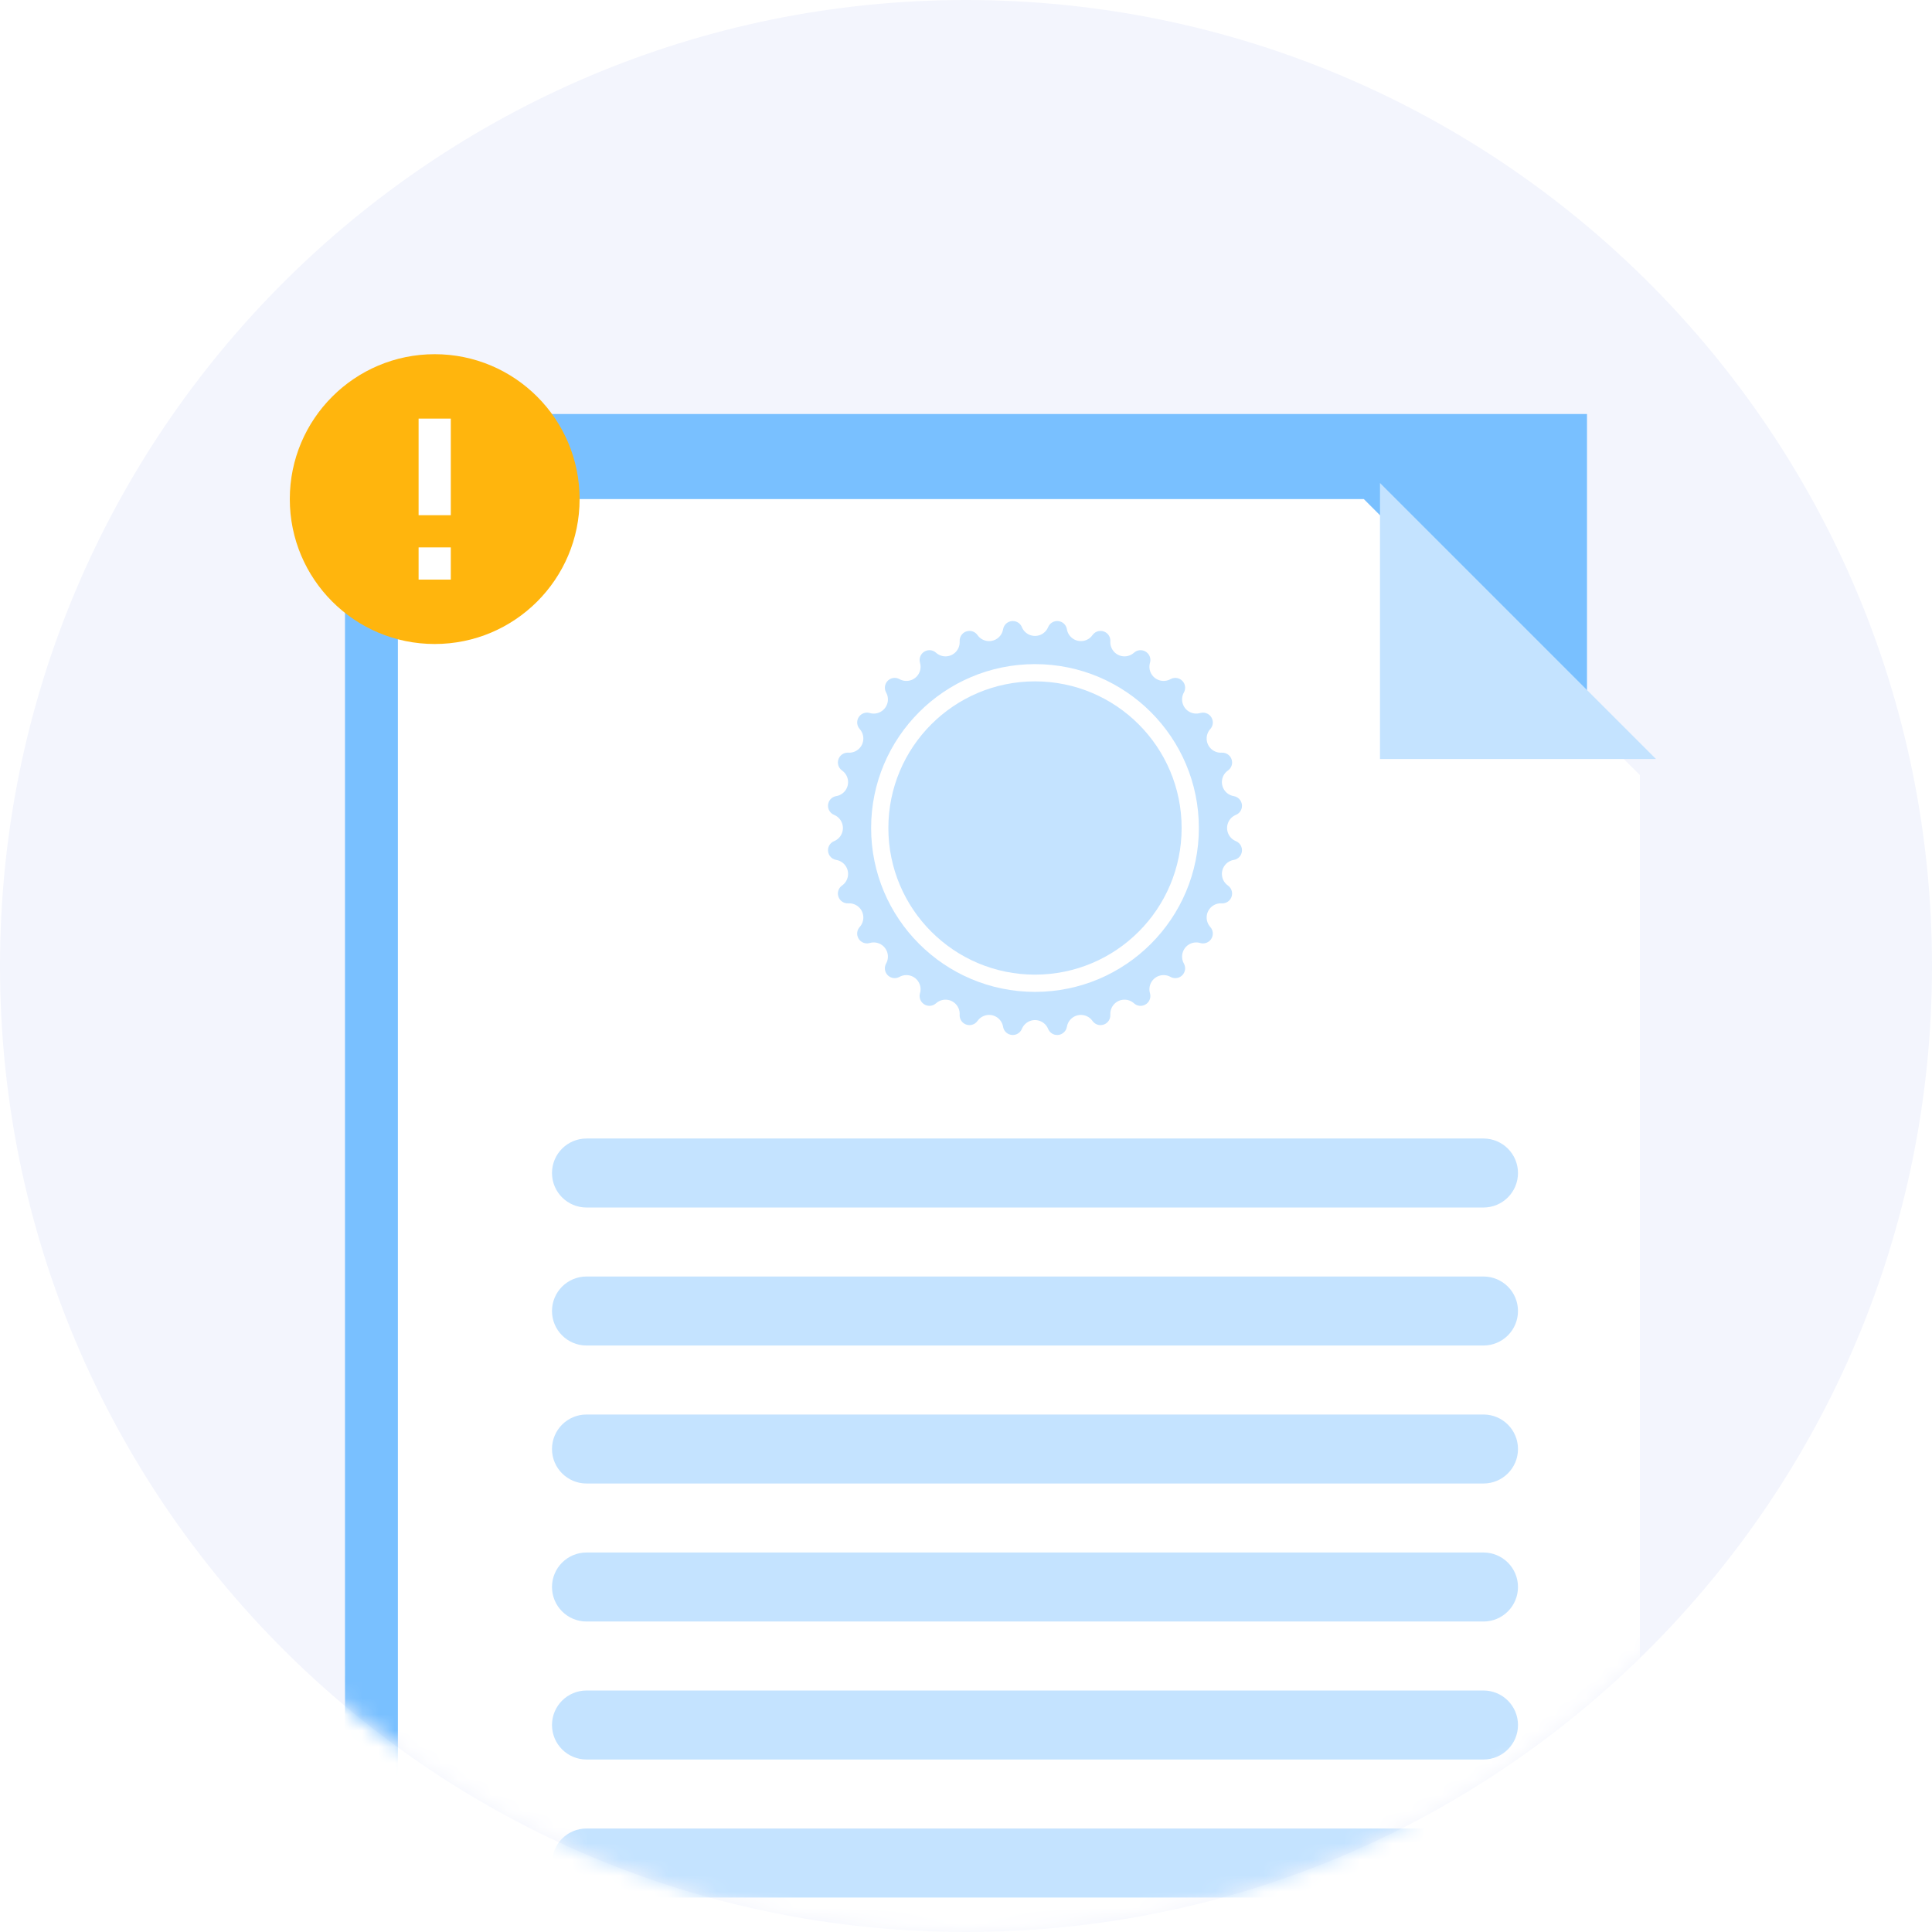 <svg width="120" height="120" viewBox="0 0 120 120" fill="none" xmlns="http://www.w3.org/2000/svg">
<path fill-rule="evenodd" clip-rule="evenodd" d="M60 120C93.137 120 120 93.137 120 60C120 26.863 93.137 0 60 0C26.863 0 0 26.863 0 60C0 93.137 26.863 120 60 120Z" fill="#F3F5FD"/>
<mask id="mask0" mask-type="alpha" maskUnits="userSpaceOnUse" x="0" y="0" width="120" height="120">
<path fill-rule="evenodd" clip-rule="evenodd" d="M60 120C93.137 120 120 93.137 120 60C120 26.863 93.137 0 60 0C26.863 0 0 26.863 0 60C0 93.137 26.863 120 60 120Z" fill="white"/>
</mask>
<g mask="url(#mask0)">
<rect x="21.428" y="25.715" width="77.143" height="98.571" fill="#79C0FF"/>
<g filter="url(#filter0_d)">
<path fill-rule="evenodd" clip-rule="evenodd" d="M25.714 30H85.711L102.857 47.143V128.571H25.714V30Z" fill="white"/>
</g>
<path fill-rule="evenodd" clip-rule="evenodd" d="M102.857 47.143H85.714V30L102.857 47.143Z" fill="#C4E3FF"/>
<path d="M34.285 72.858C34.285 71.674 35.245 70.715 36.428 70.715H92.142C93.326 70.715 94.285 71.674 94.285 72.858C94.285 74.041 93.326 75.001 92.142 75.001H36.428C35.245 75.001 34.285 74.041 34.285 72.858Z" fill="#C4E3FF"/>
<path d="M34.285 81.429C34.285 80.246 35.245 79.286 36.428 79.286H92.142C93.326 79.286 94.285 80.246 94.285 81.429C94.285 82.613 93.326 83.572 92.142 83.572H36.428C35.245 83.572 34.285 82.613 34.285 81.429Z" fill="#C4E3FF"/>
<path d="M34.285 90.001C34.285 88.817 35.245 87.858 36.428 87.858H92.142C93.326 87.858 94.285 88.817 94.285 90.001C94.285 91.184 93.326 92.143 92.142 92.143H36.428C35.245 92.143 34.285 91.184 34.285 90.001Z" fill="#C4E3FF"/>
<path d="M34.285 98.572C34.285 97.388 35.245 96.429 36.428 96.429H92.142C93.326 96.429 94.285 97.388 94.285 98.572C94.285 99.755 93.326 100.715 92.142 100.715H36.428C35.245 100.715 34.285 99.755 34.285 98.572Z" fill="#C4E3FF"/>
<path d="M34.285 107.143C34.285 105.96 35.245 105.001 36.428 105.001H92.142C93.326 105.001 94.285 105.96 94.285 107.143C94.285 108.327 93.326 109.286 92.142 109.286H36.428C35.245 109.286 34.285 108.327 34.285 107.143Z" fill="#C4E3FF"/>
<path d="M34.285 115.715C34.285 114.531 35.245 113.572 36.428 113.572H92.142C93.326 113.572 94.285 114.531 94.285 115.715C94.285 116.898 93.326 117.858 92.142 117.858H36.428C35.245 117.858 34.285 116.898 34.285 115.715Z" fill="#C4E3FF"/>
<path fill-rule="evenodd" clip-rule="evenodd" d="M63.47 63.907C63.343 64.219 62.987 64.368 62.675 64.241C62.479 64.161 62.338 63.985 62.304 63.776C62.224 63.296 61.771 62.971 61.291 63.051C61.058 63.089 60.85 63.22 60.714 63.413C60.52 63.689 60.14 63.755 59.864 63.561C59.691 63.44 59.593 63.237 59.606 63.025C59.636 62.54 59.266 62.122 58.78 62.093C58.544 62.079 58.313 62.16 58.137 62.318C57.887 62.544 57.501 62.523 57.276 62.273C57.134 62.116 57.084 61.897 57.143 61.693C57.28 61.227 57.012 60.737 56.545 60.6C56.319 60.534 56.075 60.562 55.868 60.677C55.574 60.841 55.203 60.736 55.038 60.441C54.935 60.257 54.935 60.032 55.038 59.847C55.276 59.422 55.123 58.885 54.699 58.648C54.492 58.533 54.248 58.505 54.022 58.572C53.698 58.667 53.359 58.481 53.265 58.158C53.205 57.955 53.255 57.735 53.397 57.578C53.723 57.217 53.694 56.66 53.333 56.334C53.157 56.176 52.926 56.095 52.69 56.109C52.353 56.129 52.064 55.873 52.044 55.537C52.031 55.325 52.129 55.123 52.302 55.001C52.7 54.721 52.796 54.172 52.516 53.774C52.38 53.58 52.172 53.45 51.939 53.411C51.607 53.356 51.382 53.042 51.437 52.71C51.471 52.501 51.612 52.325 51.808 52.245C52.258 52.06 52.474 51.546 52.289 51.096C52.2 50.877 52.026 50.704 51.808 50.614C51.496 50.487 51.346 50.13 51.474 49.819C51.554 49.623 51.73 49.482 51.939 49.448C52.419 49.368 52.744 48.915 52.664 48.435C52.626 48.202 52.495 47.994 52.302 47.858C52.026 47.664 51.96 47.284 52.154 47.008C52.276 46.835 52.478 46.737 52.69 46.75C53.175 46.779 53.593 46.41 53.622 45.924C53.636 45.688 53.555 45.456 53.397 45.281C53.172 45.031 53.191 44.645 53.442 44.419C53.599 44.278 53.819 44.227 54.022 44.287C54.489 44.424 54.978 44.156 55.115 43.689C55.181 43.462 55.154 43.218 55.038 43.012C54.874 42.718 54.979 42.346 55.273 42.182C55.458 42.079 55.684 42.079 55.868 42.182C56.293 42.419 56.83 42.267 57.067 41.843C57.182 41.636 57.21 41.392 57.143 41.166C57.048 40.842 57.234 40.503 57.557 40.409C57.76 40.349 57.98 40.399 58.137 40.541C58.498 40.867 59.055 40.838 59.381 40.477C59.539 40.301 59.62 40.069 59.606 39.834C59.586 39.497 59.842 39.208 60.178 39.188C60.39 39.175 60.593 39.273 60.714 39.446C60.994 39.844 61.543 39.94 61.941 39.66C62.135 39.524 62.265 39.316 62.304 39.083C62.359 38.751 62.673 38.526 63.005 38.581C63.214 38.615 63.39 38.755 63.47 38.952C63.655 39.402 64.169 39.617 64.619 39.433C64.838 39.344 65.011 39.17 65.101 38.952C65.228 38.64 65.585 38.49 65.897 38.618C66.093 38.698 66.233 38.874 66.267 39.083C66.347 39.563 66.8 39.888 67.28 39.808C67.513 39.77 67.721 39.639 67.857 39.446C68.051 39.17 68.431 39.104 68.707 39.297C68.88 39.419 68.978 39.622 68.965 39.834C68.936 40.319 69.305 40.736 69.791 40.766C70.027 40.78 70.259 40.699 70.434 40.541C70.684 40.315 71.07 40.335 71.296 40.586C71.438 40.743 71.488 40.962 71.428 41.166C71.291 41.632 71.559 42.122 72.026 42.258C72.253 42.325 72.496 42.297 72.703 42.182C72.997 42.018 73.369 42.123 73.533 42.417C73.636 42.602 73.636 42.827 73.533 43.012C73.296 43.437 73.448 43.974 73.873 44.211C74.079 44.326 74.323 44.353 74.549 44.287C74.873 44.192 75.212 44.378 75.306 44.701C75.366 44.904 75.316 45.124 75.174 45.281C74.848 45.642 74.877 46.199 75.238 46.525C75.414 46.683 75.646 46.764 75.882 46.75C76.218 46.73 76.507 46.986 76.527 47.322C76.54 47.533 76.442 47.736 76.269 47.858C75.871 48.138 75.775 48.687 76.055 49.085C76.191 49.279 76.399 49.409 76.632 49.448C76.965 49.503 77.189 49.817 77.134 50.149C77.1 50.358 76.96 50.534 76.763 50.614C76.313 50.798 76.098 51.313 76.282 51.763C76.371 51.982 76.545 52.155 76.763 52.245C77.075 52.372 77.225 52.728 77.097 53.04C77.017 53.236 76.841 53.377 76.632 53.411C76.152 53.491 75.827 53.944 75.907 54.424C75.945 54.657 76.076 54.865 76.269 55.001C76.545 55.195 76.611 55.575 76.418 55.851C76.296 56.024 76.093 56.122 75.882 56.109C75.396 56.079 74.978 56.449 74.949 56.935C74.935 57.171 75.016 57.402 75.174 57.578C75.4 57.828 75.38 58.214 75.129 58.44C74.972 58.581 74.753 58.631 74.549 58.572C74.083 58.435 73.593 58.703 73.457 59.17C73.39 59.396 73.418 59.64 73.533 59.847C73.697 60.141 73.592 60.512 73.298 60.677C73.113 60.78 72.888 60.78 72.703 60.677C72.278 60.44 71.742 60.592 71.504 61.016C71.389 61.223 71.362 61.467 71.428 61.693C71.523 62.017 71.337 62.356 71.014 62.45C70.811 62.51 70.591 62.46 70.434 62.318C70.073 61.992 69.516 62.021 69.19 62.382C69.032 62.558 68.951 62.789 68.965 63.025C68.985 63.362 68.729 63.651 68.393 63.671C68.182 63.684 67.979 63.586 67.857 63.413C67.577 63.015 67.028 62.919 66.63 63.199C66.437 63.335 66.306 63.543 66.267 63.776C66.212 64.108 65.898 64.333 65.566 64.278C65.357 64.244 65.181 64.103 65.101 63.907C64.917 63.457 64.402 63.241 63.952 63.425C63.733 63.515 63.56 63.689 63.47 63.907Z" fill="#C4E3FF"/>
<path fill-rule="evenodd" clip-rule="evenodd" d="M54.107 51.429C54.107 45.807 58.664 41.25 64.285 41.25C69.907 41.25 74.464 45.807 74.464 51.429C74.464 57.05 69.907 61.607 64.285 61.607C58.664 61.607 54.107 57.05 54.107 51.429ZM64.285 42.321C59.256 42.321 55.178 46.399 55.178 51.429C55.178 56.458 59.256 60.536 64.285 60.536C69.315 60.536 73.393 56.458 73.393 51.429C73.393 46.399 69.315 42.321 64.285 42.321Z" fill="white"/>
<g filter="url(#filter1_d)">
<path fill-rule="evenodd" clip-rule="evenodd" d="M27 38C31.971 38 36 33.971 36 29C36 24.029 31.971 20 27 20C22.029 20 18 24.029 18 29C18 33.971 22.029 38 27 38Z" fill="#FFB50D"/>
<path d="M26 32H28V34H26V32ZM26 24H28V30H26V24Z" fill="white"/>
</g>
</g>
<defs>
<filter id="filter0_d" x="22.714" y="29" width="81.143" height="102.571" filterUnits="userSpaceOnUse" color-interpolation-filters="sRGB">
<feFlood flood-opacity="0" result="BackgroundImageFix"/>
<feColorMatrix in="SourceAlpha" type="matrix" values="0 0 0 0 0 0 0 0 0 0 0 0 0 0 0 0 0 0 127 0"/>
<feOffset dx="-1" dy="1"/>
<feGaussianBlur stdDeviation="1"/>
<feColorMatrix type="matrix" values="0 0 0 0 0 0 0 0 0 0 0 0 0 0 0 0 0 0 0.12 0"/>
<feBlend mode="normal" in2="BackgroundImageFix" result="effect1_dropShadow"/>
<feBlend mode="normal" in="SourceGraphic" in2="effect1_dropShadow" result="shape"/>
</filter>
<filter id="filter1_d" x="14" y="18" width="26" height="26" filterUnits="userSpaceOnUse" color-interpolation-filters="sRGB">
<feFlood flood-opacity="0" result="BackgroundImageFix"/>
<feColorMatrix in="SourceAlpha" type="matrix" values="0 0 0 0 0 0 0 0 0 0 0 0 0 0 0 0 0 0 127 0"/>
<feOffset dy="2"/>
<feGaussianBlur stdDeviation="2"/>
<feColorMatrix type="matrix" values="0 0 0 0 0 0 0 0 0 0 0 0 0 0 0 0 0 0 0.25 0"/>
<feBlend mode="normal" in2="BackgroundImageFix" result="effect1_dropShadow"/>
<feBlend mode="normal" in="SourceGraphic" in2="effect1_dropShadow" result="shape"/>
</filter>
</defs>
</svg>
